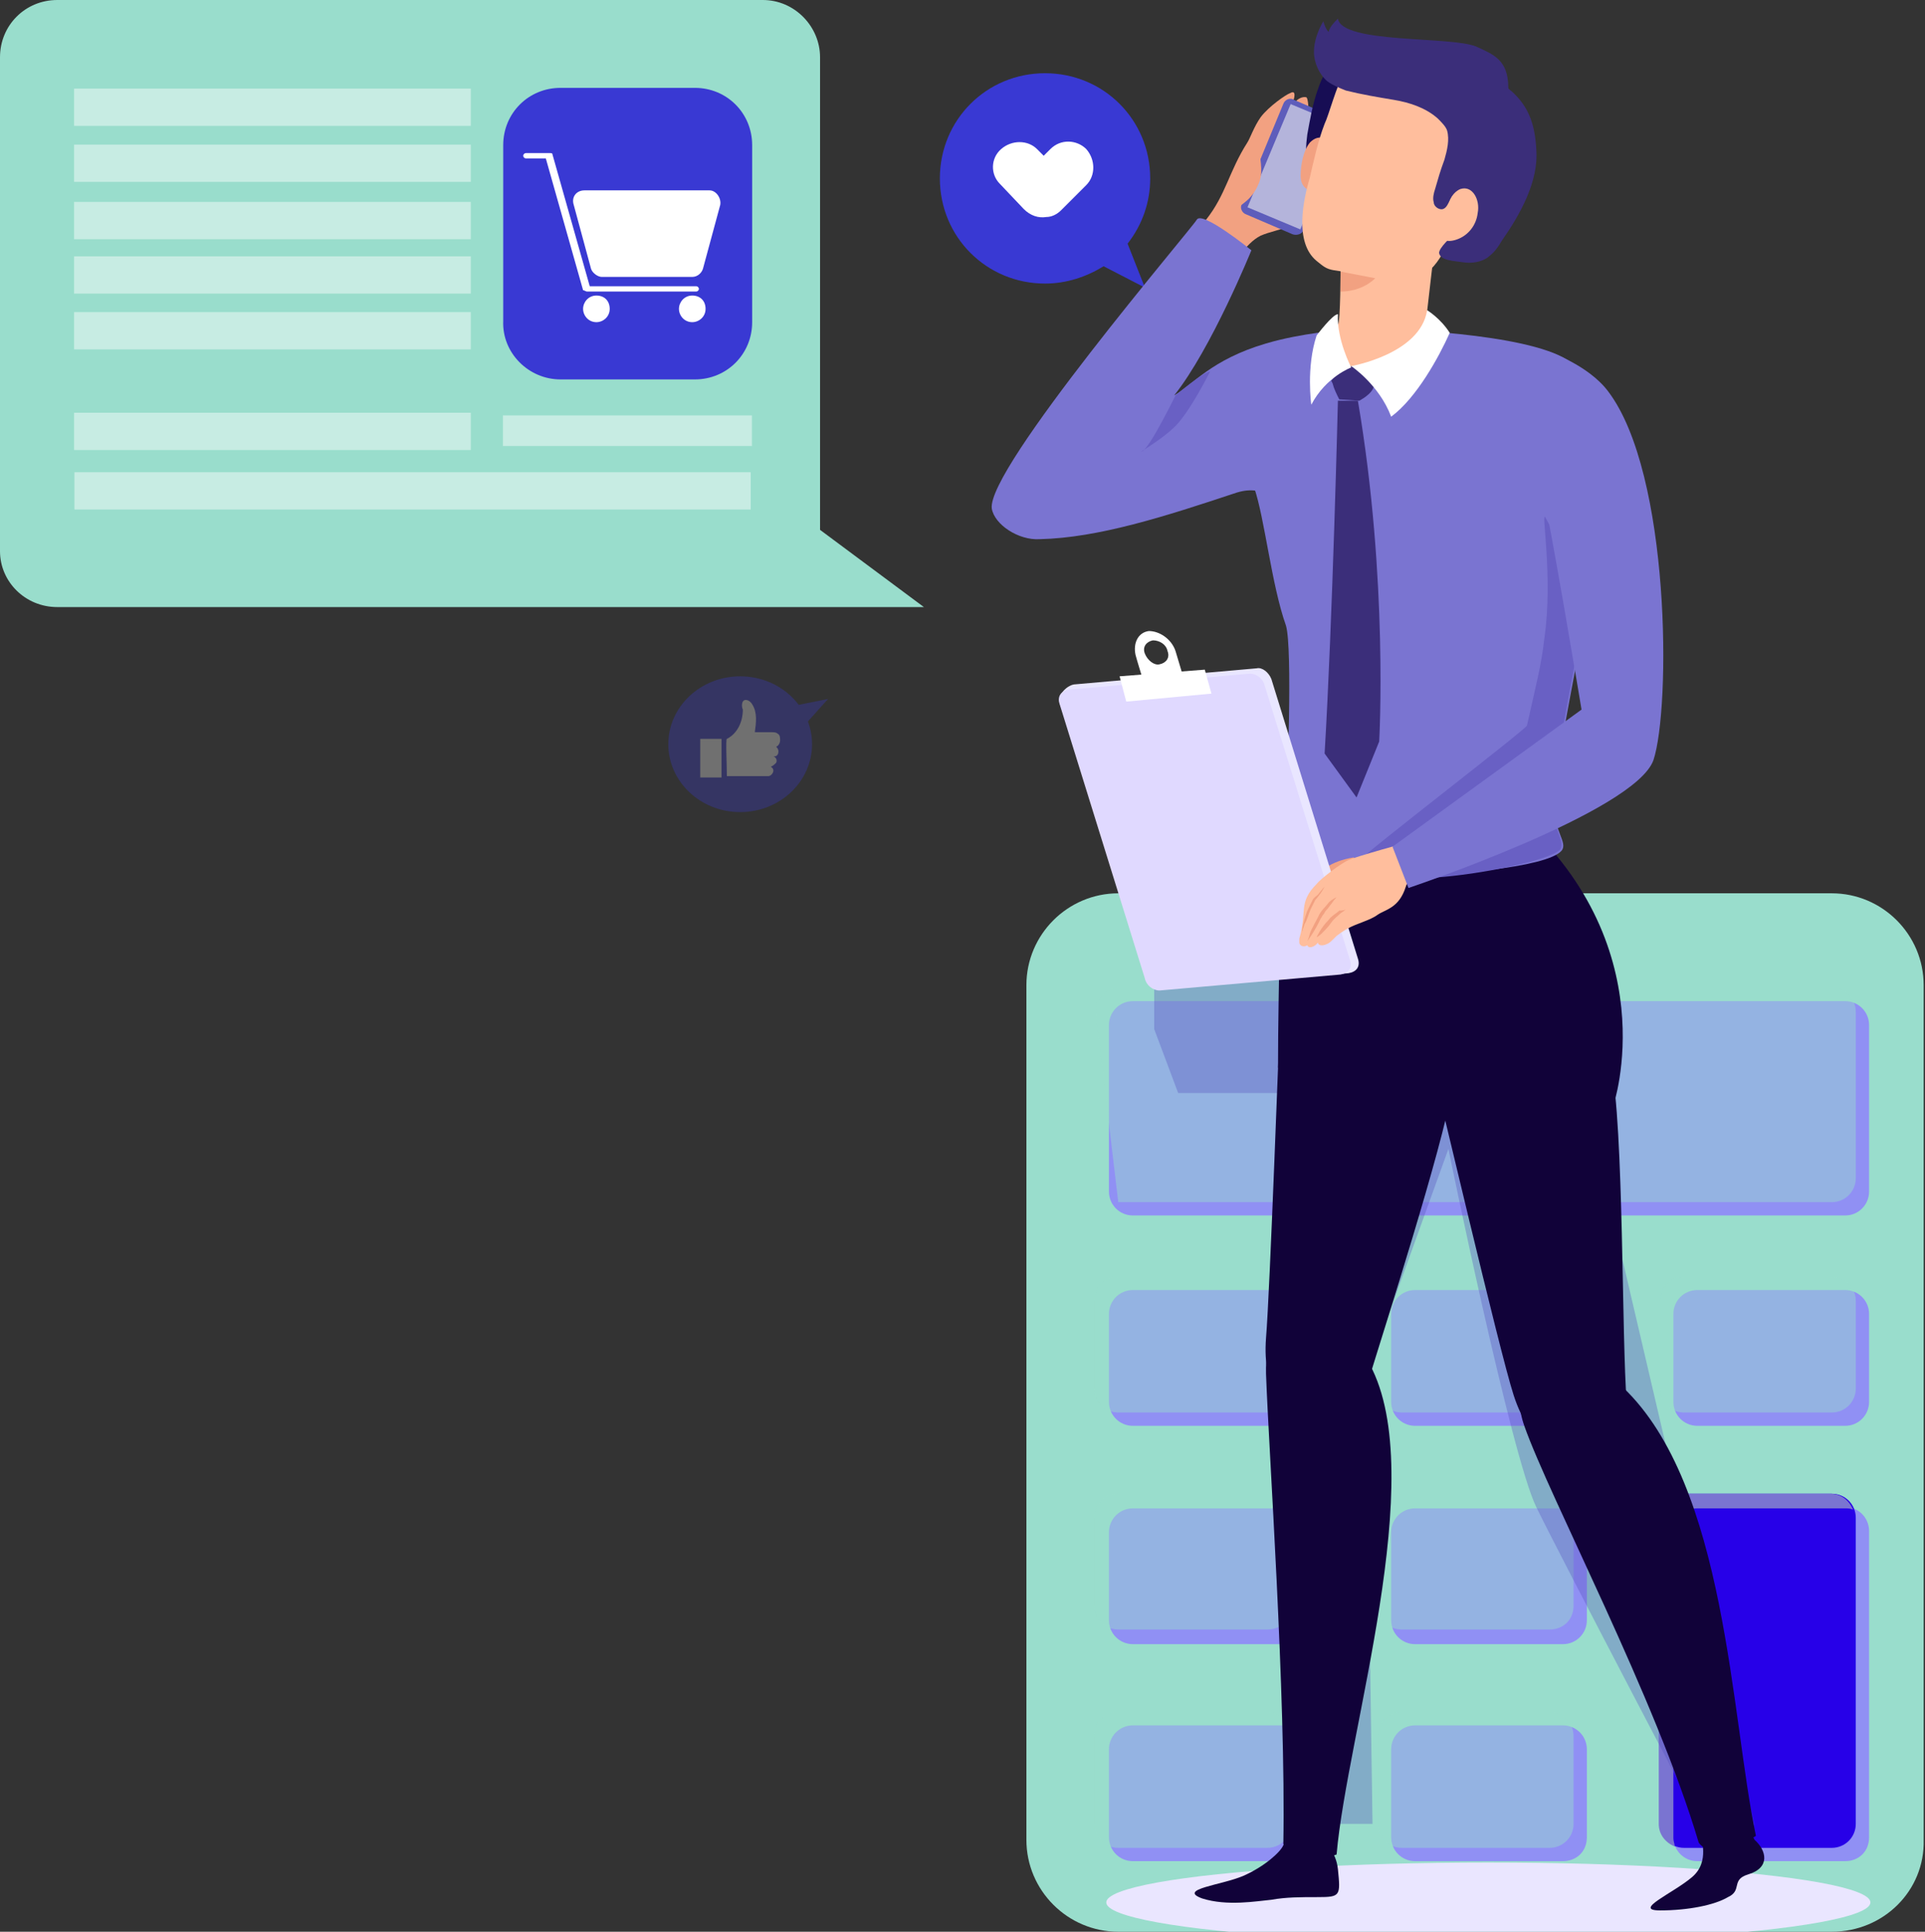<?xml version="1.0" encoding="utf-8"?>
<!-- Generator: Adobe Illustrator 23.0.1, SVG Export Plug-In . SVG Version: 6.00 Build 0)  -->
<svg version="1.1" id="Layer_1" xmlns="http://www.w3.org/2000/svg" xmlns:xlink="http://www.w3.org/1999/xlink" x="0px" y="0px"
	 viewBox="0 0 144.6 145.1" style="enable-background:new 0 0 144.6 145.1;" xml:space="preserve">
<rect x="0" y="0" width="144.6" height="145.1" fill="#333333" stroke="none"/>
<style type="text/css">
	.st0{fill:#99DDCC;}
	.st1{opacity:0.45;}
	.st2{fill:#FFFFFF;}
	.st3{fill:#3939D3;}
	.st4{opacity:0.45;fill:#FFFFFF;}
	.st5{opacity:0.3;}
	.st6{fill:#FEFEFE;}
	.st7{fill:#9090F4;}
	.st8{fill:#2700E8;}
	.st9{fill:#7A74D1;}
	.st10{opacity:0.35;fill:#5851BC;}
	.st11{fill:#EAE6FF;}
	.st12{fill:#110239;}
	.st13{fill:#F2A181;}
	.st14{fill:#5E5DBB;}
	.st15{fill:#B4B4DB;}
	.st16{fill:#6960C4;}
	.st17{fill:#170D54;}
	.st18{fill:#FFBE9D;}
	.st19{fill:#3B2E7A;}
	.st20{fill:#E9E6FF;}
	.st21{fill:#E0D9FF;}
</style>
<path class="st0" d="M4.3,45.6h65.1l-7.8-5.8V4.3c0-2.3-1.9-4.3-4.3-4.3H4.3C1.9,0,0,1.9,0,4.3v37.1C0,43.7,1.9,45.6,4.3,45.6z"/>
<g class="st1">
	
		<rect x="5.7" y="6.6" transform="matrix(-1 -1.224647e-16 1.224647e-16 -1 41.065 16.056)" class="st2" width="29.8" height="2.8"/>
	
		<rect x="5.7" y="10.9" transform="matrix(-1 -1.224647e-16 1.224647e-16 -1 41.065 24.562)" class="st2" width="29.8" height="2.8"/>
	
		<rect x="5.7" y="15.1" transform="matrix(-1 -1.224647e-16 1.224647e-16 -1 41.065 33.068)" class="st2" width="29.8" height="2.8"/>
	
		<rect x="5.7" y="19.3" transform="matrix(-1 -1.224647e-16 1.224647e-16 -1 41.065 41.355)" class="st2" width="29.8" height="2.8"/>
	
		<rect x="5.7" y="23.4" transform="matrix(-1 -1.224647e-16 1.224647e-16 -1 41.065 49.643)" class="st2" width="29.8" height="2.8"/>
	
		<rect x="5.7" y="30.9" transform="matrix(-1 -1.224647e-16 1.224647e-16 -1 41.065 64.703)" class="st2" width="29.8" height="2.8"/>
	
		<rect x="5.7" y="35.4" transform="matrix(-1 -1.224647e-16 1.224647e-16 -1 62.091 73.671)" class="st2" width="50.8" height="2.8"/>
</g>
<path class="st3" d="M42.1,28.5h10.1c2.4,0,4.3-1.9,4.3-4.3V10.9c0-2.4-1.9-4.3-4.3-4.3H42.1c-2.4,0-4.3,1.9-4.3,4.3v13.2
	C37.7,26.5,39.7,28.5,42.1,28.5z"/>
<rect x="37.7" y="31.2" transform="matrix(-1 -1.224647e-16 1.224647e-16 -1 94.181 64.703)" class="st4" width="18.7" height="2.3"/>
<g>
	<path class="st2" d="M45.2,20.8H52c0.4,0,0.7-0.3,0.8-0.6l1.3-4.8c0.1-0.5-0.3-1.1-0.8-1.1h-9.4c-0.6,0-1,0.5-0.8,1.1l1.3,4.8
		C44.5,20.5,44.9,20.8,45.2,20.8z"/>
	<g>
		<path class="st2" d="M44.1,21.9h8.2c0.1,0,0.2-0.1,0.2-0.2c0-0.1-0.1-0.2-0.2-0.2h-8l-2.8-9.9c0-0.1-0.1-0.1-0.2-0.1h-1.8
			c-0.1,0-0.2,0.1-0.2,0.2s0.1,0.2,0.2,0.2H41l2.8,9.9C43.9,21.8,44,21.9,44.1,21.9z"/>
	</g>
	<g>
		<path class="st2" d="M51,23.2c0,0.5,0.4,1,1,1c0.5,0,1-0.4,1-1s-0.4-1-1-1C51.4,22.2,51,22.7,51,23.2z"/>
		<path class="st2" d="M43.8,23.2c0,0.5,0.4,1,1,1c0.5,0,1-0.4,1-1s-0.4-1-1-1C44.2,22.2,43.8,22.7,43.8,23.2z"/>
	</g>
</g>
<g class="st5">
	<g>
		<g>
			<polyline class="st3" points="59.7,55.3 62.2,52.5 58.7,53.2 			"/>
		</g>
		<path class="st3" d="M50.2,55.9c0,2.8,2.4,5.1,5.4,5.1s5.4-2.3,5.4-5.1c0-2.8-2.4-5.1-5.4-5.1S50.2,53.1,50.2,55.9z"/>
	</g>
	<g>
		<g>
			<g>
				<path class="st6" d="M54.6,58.3c1.1,0,2.1,0,3.1,0c0.3,0,0.6-0.5,0.2-0.7c0.2-0.1,0.3-0.2,0.4-0.3c0.1-0.2,0-0.4-0.2-0.5
					c0.4,0.1,0.5-0.5,0.2-0.7c0.2-0.1,0.3-0.3,0.3-0.5c0-0.2,0-0.4-0.2-0.5C58.3,55,58.1,55,58,55c-0.4,0-0.9,0-1.3,0
					c0.1-0.7,0.2-1.5-0.2-2.1c-0.1-0.2-0.4-0.4-0.6-0.3c-0.2,0.1-0.2,0.5-0.1,0.7c0,0.9-0.4,1.8-1.2,2.2
					C54.5,55.5,54.6,57.4,54.6,58.3z"/>
			</g>
		</g>
		<rect x="52.6" y="55.5" class="st6" width="1.6" height="2.9"/>
	</g>
</g>
<path class="st3" d="M84.7,18.3c1.1-1.4,1.7-3.1,1.7-4.9c0-4.4-3.5-7.9-7.9-7.9c-4.4,0-7.9,3.5-7.9,7.9c0,4.4,3.5,7.9,7.9,7.9
	c1.6,0,3.1-0.5,4.4-1.3l3.1,1.6L84.7,18.3z"/>
<path class="st2" d="M75.2,11.2c0.8-0.7,2-0.7,2.7,0l0.5,0.5l0.5-0.5c0.8-0.8,2-0.7,2.7,0c0.7,0.8,0.7,2,0,2.7l-1.9,1.9c0,0,0,0,0,0
	c-0.3,0.3-0.7,0.5-1.1,0.5c-0.6,0.1-1.2-0.1-1.7-0.6l-1.8-1.9C74.4,13.1,74.4,11.9,75.2,11.2z"/>
<path class="st0" d="M137.6,145.1H84c-3.8,0-6.9-3.1-6.9-6.9V74c0-3.8,3.1-6.9,6.9-6.9h53.6c3.8,0,6.9,3.1,6.9,6.9v64.2
	C144.6,142,141.5,145.1,137.6,145.1z"/>
<g>
	<g>
		<path class="st7" d="M138.6,91.3H85.1c-1,0-1.8-0.8-1.8-1.8V77c0-1,0.8-1.8,1.8-1.8h53.5c1,0,1.8,0.8,1.8,1.8v12.5
			C140.4,90.5,139.6,91.3,138.6,91.3z"/>
		<path class="st7" d="M96.2,107.1H85.1c-1,0-1.8-0.8-1.8-1.8v-6.6c0-1,0.8-1.8,1.8-1.8h11.1c1,0,1.8,0.8,1.8,1.8v6.6
			C98,106.3,97.2,107.1,96.2,107.1z"/>
		<path class="st7" d="M117.4,107.1h-11.1c-1,0-1.8-0.8-1.8-1.8v-6.6c0-1,0.8-1.8,1.8-1.8h11.1c1,0,1.8,0.8,1.8,1.8v6.6
			C119.2,106.3,118.4,107.1,117.4,107.1z"/>
		<path class="st7" d="M138.6,107.1h-11.1c-1,0-1.8-0.8-1.8-1.8v-6.6c0-1,0.8-1.8,1.8-1.8h11.1c1,0,1.8,0.8,1.8,1.8v6.6
			C140.4,106.3,139.6,107.1,138.6,107.1z"/>
		<path class="st7" d="M96.2,123.5H85.1c-1,0-1.8-0.8-1.8-1.8v-6.6c0-1,0.8-1.8,1.8-1.8h11.1c1,0,1.8,0.8,1.8,1.8v6.6
			C98,122.7,97.2,123.5,96.2,123.5z"/>
		<path class="st7" d="M117.4,123.5h-11.1c-1,0-1.8-0.8-1.8-1.8v-6.6c0-1,0.8-1.8,1.8-1.8h11.1c1,0,1.8,0.8,1.8,1.8v6.6
			C119.2,122.7,118.4,123.5,117.4,123.5z"/>
		<path class="st7" d="M96.2,139.8H85.1c-1,0-1.8-0.8-1.8-1.8v-6.6c0-1,0.8-1.8,1.8-1.8h11.1c1,0,1.8,0.8,1.8,1.8v6.6
			C98,139.1,97.2,139.8,96.2,139.8z"/>
		<path class="st7" d="M117.4,139.8h-11.1c-1,0-1.8-0.8-1.8-1.8v-6.6c0-1,0.8-1.8,1.8-1.8h11.1c1,0,1.8,0.8,1.8,1.8v6.6
			C119.2,139.1,118.4,139.8,117.4,139.8z"/>
	</g>
	<path class="st7" d="M138.6,139.8h-11.1c-1,0-1.8-0.8-1.8-1.8v-23c0-1,0.8-1.8,1.8-1.8h11.1c1,0,1.8,0.8,1.8,1.8v23
		C140.4,139.1,139.6,139.8,138.6,139.8z"/>
</g>
<g class="st1">
	<path class="st0" d="M82.3,76c0-1,0.8-1.8,1.8-1.8h53.5c1,0,1.8,0.8,1.8,1.8v12.5c0,1-0.8,1.8-1.8,1.8H84"/>
	<path class="st0" d="M95.2,106.1H84c-1,0-1.8-0.8-1.8-1.8v-6.6c0-1,0.8-1.8,1.8-1.8h11.1c1,0,1.8,0.8,1.8,1.8v6.6
		C97,105.3,96.2,106.1,95.2,106.1z"/>
	<path class="st0" d="M116.4,106.1h-11.1c-1,0-1.8-0.8-1.8-1.8v-6.6c0-1,0.8-1.8,1.8-1.8h11.1c1,0,1.8,0.8,1.8,1.8v6.6
		C118.2,105.3,117.4,106.1,116.4,106.1z"/>
	<path class="st0" d="M137.6,106.1h-11.1c-1,0-1.8-0.8-1.8-1.8v-6.6c0-1,0.8-1.8,1.8-1.8h11.1c1,0,1.8,0.8,1.8,1.8v6.6
		C139.4,105.3,138.6,106.1,137.6,106.1z"/>
	<path class="st0" d="M95.2,122.4H84c-1,0-1.8-0.8-1.8-1.8V114c0-1,0.8-1.8,1.8-1.8h11.1c1,0,1.8,0.8,1.8,1.8v6.6
		C97,121.7,96.2,122.4,95.2,122.4z"/>
	<path class="st0" d="M116.4,122.4h-11.1c-1,0-1.8-0.8-1.8-1.8V114c0-1,0.8-1.8,1.8-1.8h11.1c1,0,1.8,0.8,1.8,1.8v6.6
		C118.2,121.7,117.4,122.4,116.4,122.4z"/>
	<path class="st0" d="M95.2,138.8H84c-1,0-1.8-0.8-1.8-1.8v-6.6c0-1,0.8-1.8,1.8-1.8h11.1c1,0,1.8,0.8,1.8,1.8v6.6
		C97,138,96.2,138.8,95.2,138.8z"/>
	<path class="st0" d="M116.4,138.8h-11.1c-1,0-1.8-0.8-1.8-1.8v-6.6c0-1,0.8-1.8,1.8-1.8h11.1c1,0,1.8,0.8,1.8,1.8v6.6
		C118.2,138,117.4,138.8,116.4,138.8z"/>
</g>
<path class="st8" d="M137.6,138.8h-11.1c-1,0-1.8-0.8-1.8-1.8v-23c0-1,0.8-1.8,1.8-1.8h11.1c1,0,1.8,0.8,1.8,1.8v23
	C139.4,138,138.6,138.8,137.6,138.8z"/>
<path class="st9" d="M125.7,138.1v-23c0-1,0.8-1.8,1.8-1.8h11.1c0.2,0,0.4,0,0.6,0.1c-0.3-0.7-0.9-1.2-1.7-1.2h-11.1
	c-1,0-1.8,0.8-1.8,1.8v23c0,0.8,0.5,1.4,1.2,1.7C125.8,138.5,125.7,138.3,125.7,138.1z"/>
<path class="st10" d="M86.7,77.3l1.8,4.8h7.6c0,0-0.5,20.6-0.6,24.4c0,3.9,3.2,30.5,3.2,30.5h4.4l-0.5-33.5l6.2-17.2
	c0,0,4.7,23,6.6,26.9c1.9,3.9,12.4,23.9,12.4,23.9h4l-10.3-44.1L117,77.5L94.7,67.1l-8,0.8"/>
<ellipse class="st11" cx="111.8" cy="142.9" rx="28.7" ry="3"/>
<path class="st12" d="M96.4,138.6c-0.2,0.5-1.4,1.6-3,2.3c-1.6,0.7-5,1-3.1,1.7c1.9,0.6,4.1,0.2,5.2,0.1c1.1-0.2,2.2-0.2,3.5-0.2
	c1.7,0,1.7-0.1,1.5-2.1C100.2,137.7,97.2,137.1,96.4,138.6z"/>
<path class="st12" d="M127.8,137.6c-0.1,0.5,0.7,2.2-0.7,3.4c-1.4,1.2-4.5,2.5-2.4,2.5c2.1,0,4.1-0.4,5.1-1c1.1-0.5,0.2-1.3,1.5-1.7
	c1.7-0.5,1.4-1.8,0.5-2.6C130.6,135.7,128.1,135.9,127.8,137.6z"/>
<path class="st12" d="M121.2,83c0,0,4.1-12.1-7.6-22.1c0,0-6.3,2.5-11.3,2.8c-4,0.2-6-0.1-6-0.1S96,74.4,96,80.2L121.2,83z"/>
<path class="st12" d="M95.1,103.2c-0.2-5.4,5.6-4.7,7.8-0.7c4.5,8.4-1.7,27.6-2.5,36.8c-0.8,0.3-2.3,0.6-3.1,0.2
	c-0.6-0.3-0.9-1-0.9-1C96.6,127.3,95.3,108.9,95.1,103.2z"/>
<path class="st12" d="M102.7,104c-0.7,2.2-8.2,4.5-7.6-3.5c0.3-3.6,1-23.3,1.1-25.2c0.1-1.9,0.5-4.7,1.4-5
	c4.6-1.7,12.7,4.3,11.5,11.4C108.3,86.4,104.1,99.4,102.7,104z"/>
<path class="st12" d="M114.5,107.1c-1.8-5.1,4.1-6,7.4-2.9c7.8,7.4,8.1,24.7,10,33.7c-1.1,0.7-2.8,1-3.4,1c-0.6,0-0.9-0.5-0.9-0.5
	C124.4,127.6,116.4,112.5,114.5,107.1z"/>
<path class="st12" d="M122.2,105.4c0.2,2.3-6,7.1-8.5-0.6c-1.1-3.4-5.8-23.6-6.3-25.4c-0.6-1.8-0.4-5.6,0.3-6.2
	c3.6-3.3,11.7-0.4,13.3,6.7C122,84.6,121.8,100.6,122.2,105.4z"/>
<g>
	<path class="st13" d="M90,17.2c0.2-0.2,0.4-0.4,0.6-0.7c1.5-1.9,1.7-3.6,3.1-5.8c0.2-0.3,0.5-1.2,1-1.9C95.3,8,96.6,7.1,96.9,7
		C97.6,6.6,97,8,97,8s0.5-0.8,1.1-0.7c0.2,0,0.2,1.2,0.2,1.4c0,1.7-0.4,3.3-1.1,4.8c-0.2,0.3-0.4,0.7-0.4,1.1c0.5,0,0.9-0.3,1.3-0.6
		c0.4-0.3,0.9-0.6,1.4-0.4c-0.1,0.2-0.2,0.4-0.3,0.6c-0.6,1.1-1.2,2.3-2.4,2.8c-0.7,0.3-1.4,0.4-2.1,0.7c-1.2,0.6-1.8,2.1-3,2.7"/>
</g>
<path class="st14" d="M97.1,17.6l-3.5-1.5c-0.3-0.1-0.5-0.5-0.3-0.8l3.1-7.5c0.1-0.3,0.5-0.5,0.8-0.3l3.5,1.5
	c0.3,0.1,0.5,0.5,0.3,0.8l-3.1,7.5C97.8,17.6,97.4,17.7,97.1,17.6z"/>
<rect x="95.1" y="8.3" transform="matrix(0.923 0.386 -0.386 0.923 12.376 -36.552)" class="st15" width="4.3" height="8.4"/>
<path class="st9" d="M100.8,24.8c0,0-3,0.2-5.7,1c-4.1,1.2-5.5,3.1-6.9,3.9C91,26.2,94,18.8,94,18.8s-3.7-3-4.1-2.3
	c-0.4,0.7-15.8,18.7-15.4,21.7c0.2,1.2,2,2.4,3.6,2.3c4.4-0.1,9.4-1.7,14.8-3.5C95.2,36.3,96,38,96,38"/>
<path class="st16" d="M88.3,29.7c0,0-1.9,3.9-2.5,4.2c-0.6,0.3,1.4-0.8,2.5-1.9c1.1-1.1,2.6-4.1,2.6-4.1
	C90.3,28,88.3,29.7,88.3,29.7z"/>
<g>
	<path class="st13" d="M94.3,10.7c0.2,0.1,0.2,0.4,0.3,0.6c0.1,0.9,0.3,1.8-0.1,2.6c-0.2,0.5-0.6,1-1,1.3c-0.5,0.4-1,0.8-1.6,1.1"/>
</g>
<g>
	<path class="st17" d="M100.9,4.2c-1,0.3-1.6,1.6-1.9,2.5c-0.4,1.1-0.6,2.3-0.8,3.4c-0.1,0.8-0.2,1.7,0.2,2.4c0.2,0.4,0.4,0.7,0.7,1
		c0.1,0.2,0.3,0.4,0.5,0.5c0.2,0.1,0.4,0.2,0.7,0.1c0.3-0.1,0.4-0.5,0.5-0.8c0.6-2.2,1.2-4.3,2.5-6.2"/>
</g>
<g>
	<path class="st13" d="M99.8,11.1c0-0.7-0.7-1.1-1.4-0.4c-0.5,0.6-0.7,1.7-0.7,2.5c0,1,0.7,1.2,1.4,1.3"/>
</g>
<path class="st9" d="M92.9,28.4c1.3-1.5,5.3-3.9,10.7-3.7c3.7,0.1,13.8,0.7,15,3.2c0.6,1.3,1.2,14.3,0.4,18.8
	c-0.6,3.4-2.3,11.7-2.3,13.7c0,2,1.1,2.9,0.6,3.5c-1.1,1.3-8.9,1.9-12.5,1.9c-3.2,0-8.7-0.9-9-1.9c-0.4-1.5,0.6-1.5,0.8-3.1
	c0.1-1.6,0.5-12.1,0-13.8c-1.1-3.1-1.6-8.1-2.4-10.4C93.4,34.8,91.7,29.8,92.9,28.4z"/>
<path class="st16" d="M116.1,38.9c0.4,0.8,3,5,3,5l0.1,0.5c-0.1,0.9-0.2,1.6-0.3,2.2c-0.6,3.4-2.3,11.7-2.3,13.7c0,2,1,2.8,0.6,3.5
	c-0.9,1.2-15.5,3.9-14.8,0.6c0.1-0.3,12.2-9.6,12.3-9.9c0.6-2.7,1.1-4.6,1.3-6.5C116.7,43.3,115.7,38.1,116.1,38.9z"/>
<path class="st18" d="M100.7,20c0,0,0,4.2-0.2,4.4c-0.2,0.2-1,0.6-1,0.6s0.6,3.7,1.5,3.4c0.9-0.3,7-3.3,7-3.3s-0.9-0.4-0.9-0.7
	c0-0.3,0.8-7,0.8-7"/>
<path class="st18" d="M104.9,4.7c-0.9,0.2-3.2-0.2-3.9,0.7c-0.6,1-1.2,3.3-1.5,3.9c-0.5,1.3-0.8,2.7-1.1,4c-0.5,1.7-1.2,4.9,0.5,6.3
	c0.5,0.4,0.7,0.6,1.3,0.7c0.8,0.1,1.6,0.3,2.4,0.5c1.2,0.2,2.6,0.5,3.8,0.1c1.6-0.5,2.5-2.8,3-4.3l2.4-8.8L104.9,4.7z"/>
<path class="st19" d="M100.5,30.1c0,0-0.4,16.5-1,26.5l2.4,3.3l1.7-4.2c0,0,0.7-12.1-1.6-25.6L100.5,30.1z"/>
<path class="st19" d="M100,28.6l0.1,0.2c0.1,0.4,0.3,0.8,0.5,1.2l0,0l1.5,0.1c0,0,1-0.5,1.1-1.1c0.1-0.6-1.7-1.5-1.7-1.5l-0.2,0.1
	C100.8,27.8,100.3,28.2,100,28.6L100,28.6z"/>
<path class="st2" d="M107.2,23.3c0,0,1,0.6,1.7,1.7c-0.8,1.8-2.5,4.9-4.4,6.3c-0.9-2.4-3-3.8-3-3.8S106.7,26.6,107.2,23.3z"/>
<path class="st2" d="M101.5,27.6c0,0-1.9,0.7-3,2.8c0,0-0.4-2.8,0.4-5.2c0,0,1.2-1.6,1.6-1.6C100.4,25.5,101.5,27.6,101.5,27.6z"/>
<g>
	<path class="st13" d="M101.7,64.4c-1.8,0.3-2.5,1-3.6,2c-0.1,0.1-0.2,0.2-0.2,0.3c0,0.1,0.2,0.2,0.3,0.2c0.9,0.1,1-0.4,1.8-0.7
		c0.5-0.2,1.1-0.5,1.6-0.7"/>
</g>
<g>
	<g>
		<path class="st20" d="M95.5,51l6.5,21c0.2,0.6-0.1,1-0.7,1.1l-13.6,1.2c-0.5,0-1-0.4-1.1-0.9l-7-20.6c-0.2-0.6,0.6-1.4,1.2-1.4
			l13.6-1.2C94.8,50.1,95.3,50.5,95.5,51z"/>
	</g>
	<g>
		<path class="st21" d="M95,51.5l6.4,20.6c0.2,0.6-0.1,1-0.7,1.1l-13.6,1.2c-0.5,0-1-0.4-1.1-0.9l-6.4-20.6c-0.2-0.6,0.1-1,0.7-1.1
			l13.6-1.2C94.4,50.6,94.9,51,95,51.5z"/>
	</g>
	<g>
		<polygon class="st2" points="84.1,50.8 84.6,52.7 91,52.1 90.5,50.3 		"/>
		<g>
			<g>
				<path class="st2" d="M85.3,49.2c0.1,0.4,0.6,2,0.6,2l3-0.3l-0.6-2c-0.3-0.9-1.2-1.5-2-1.5C85.5,47.5,85.1,48.3,85.3,49.2z
					 M86,49.1c-0.2-0.5,0.1-0.9,0.6-1c0.5,0,1,0.3,1.1,0.8c0.2,0.5-0.1,0.9-0.6,1C86.7,50,86.2,49.6,86,49.1z"/>
			</g>
		</g>
	</g>
</g>
<g>
	<path class="st18" d="M106.9,63c-1.4,0.3-5.2,1.4-5.6,1.6c-0.5,0.2-2.1,1.4-2.4,1.8c-1.4,1.4-0.7,2.1-1.3,4.1c0,0.1,0,0.2,0,0.3
		c0,0.2,0.3,0.4,0.6,0.2c0.1,0.3,0.6,0.1,0.8-0.2c0,0.2,0.3,0.3,0.7,0.1c0.2-0.1,0.2-0.1,0.7-0.6c0.4-0.3,0.8-0.6,1.6-0.9
		c0.5-0.2,1.1-0.4,1.5-0.7c0.6-0.4,1.6-0.5,2.1-2.1c0.1-0.4,0.5-0.6,0.8-0.8c0.8-0.5,1.6-1,2.3-1.5"/>
</g>
<path class="st9" d="M115.7,36.1c0.6,2.2,3.1,17.2,3.1,17.2l-14.2,10.3l1.2,3.1c0,0,17-5.7,18.4-9.6c1.3-3.9,1.3-21.5-3.4-27.7
	c-1.5-2-4.5-3-4.5-3"/>
<g>
	<path class="st13" d="M101.1,68.3c0,0-0.1,0.1-0.4,0.3c-0.2,0.2-0.5,0.4-0.7,0.7c-0.2,0.3-0.5,0.6-0.7,0.8
		c-0.2,0.2-0.4,0.3-0.4,0.3s0.3-0.7,0.9-1.3c0.2-0.3,0.6-0.5,0.8-0.7C101,68.4,101.1,68.3,101.1,68.3z"/>
</g>
<g>
	<path class="st13" d="M100.4,67.4c0,0-0.2,0.2-0.4,0.5c-0.1,0.1-0.2,0.3-0.4,0.5c-0.1,0.1-0.1,0.2-0.2,0.3
		c-0.1,0.1-0.1,0.2-0.2,0.3c-0.4,0.9-1,1.7-1,1.7s0.1-0.2,0.2-0.6c0.1-0.3,0.4-0.8,0.6-1.2c0.2-0.5,0.6-0.8,0.8-1.1
		C100.1,67.5,100.4,67.4,100.4,67.4z"/>
</g>
<g>
	<path class="st13" d="M99.5,66.6c0,0-0.1,0.2-0.3,0.5c-0.1,0.1-0.2,0.3-0.4,0.5c-0.1,0.2-0.2,0.4-0.3,0.6c-0.2,0.4-0.3,0.9-0.5,1.2
		c-0.1,0.3-0.2,0.6-0.2,0.6s0-0.2,0.1-0.6c0.1-0.4,0.2-0.8,0.4-1.2c0.1-0.2,0.2-0.4,0.3-0.6c0.1-0.2,0.3-0.3,0.4-0.4
		C99.3,66.8,99.5,66.6,99.5,66.6z"/>
</g>
<g>
	<path class="st19" d="M110.3,15c-0.6-0.3-1-0.7-1.3-0.1c-0.2,0.3-0.3,0.7-0.6,0.8c-0.3,0.1-0.7-0.2-0.7-0.5c-0.1-0.3,0-0.7,0.1-1
		c0.2-0.7,0.4-1.4,0.7-2.2c0.2-0.7,0.4-1.5,0.2-2.2c-0.1-0.3-0.4-0.6-0.7-0.9c-0.9-0.8-2.1-1.2-3.3-1.4c-1.2-0.2-2.4-0.4-3.6-0.7
		c-0.5-0.2-1-0.4-1.4-0.7c-0.6-0.5-1-1.4-1-2.2c0-0.8,0.3-1.6,0.7-2.3c0.1,0.3,0.2,0.6,0.4,0.8c0.1-0.4,0.4-0.7,0.7-1
		c0.3,1.9,8.5,1.3,10.4,2.1c1.3,0.6,2.4,1,2.4,3.1c0,0.1,0.2,0.2,0.3,0.3c1.2,1.1,1.7,2.4,1.8,4.3c0.2,2.4-1.2,4.9-2.6,6.9
		c-0.3,0.5-0.5,0.8-1,1.2c-0.5,0.4-1.3,0.5-1.9,0.4c-0.6-0.1-1.7-0.1-1.8-0.7c0-0.4,0.9-1.2,1.2-1.5"/>
</g>
<g>
	<path class="st18" d="M108.2,17.2c0,0-0.1,0.4,0.2,0.7c0.2,0.3,0.7,0.2,1,0.1c0.9-0.3,1.5-1.1,1.6-2c0.2-1-0.4-2.1-1.3-1.8
		c-0.5,0.2-0.9,0.8-0.9,1.4"/>
</g>
<g>
	<path class="st13" d="M100.7,20.4l2.6,0.5c0,0-0.9,1-2.6,1"/>
</g>
</svg>

